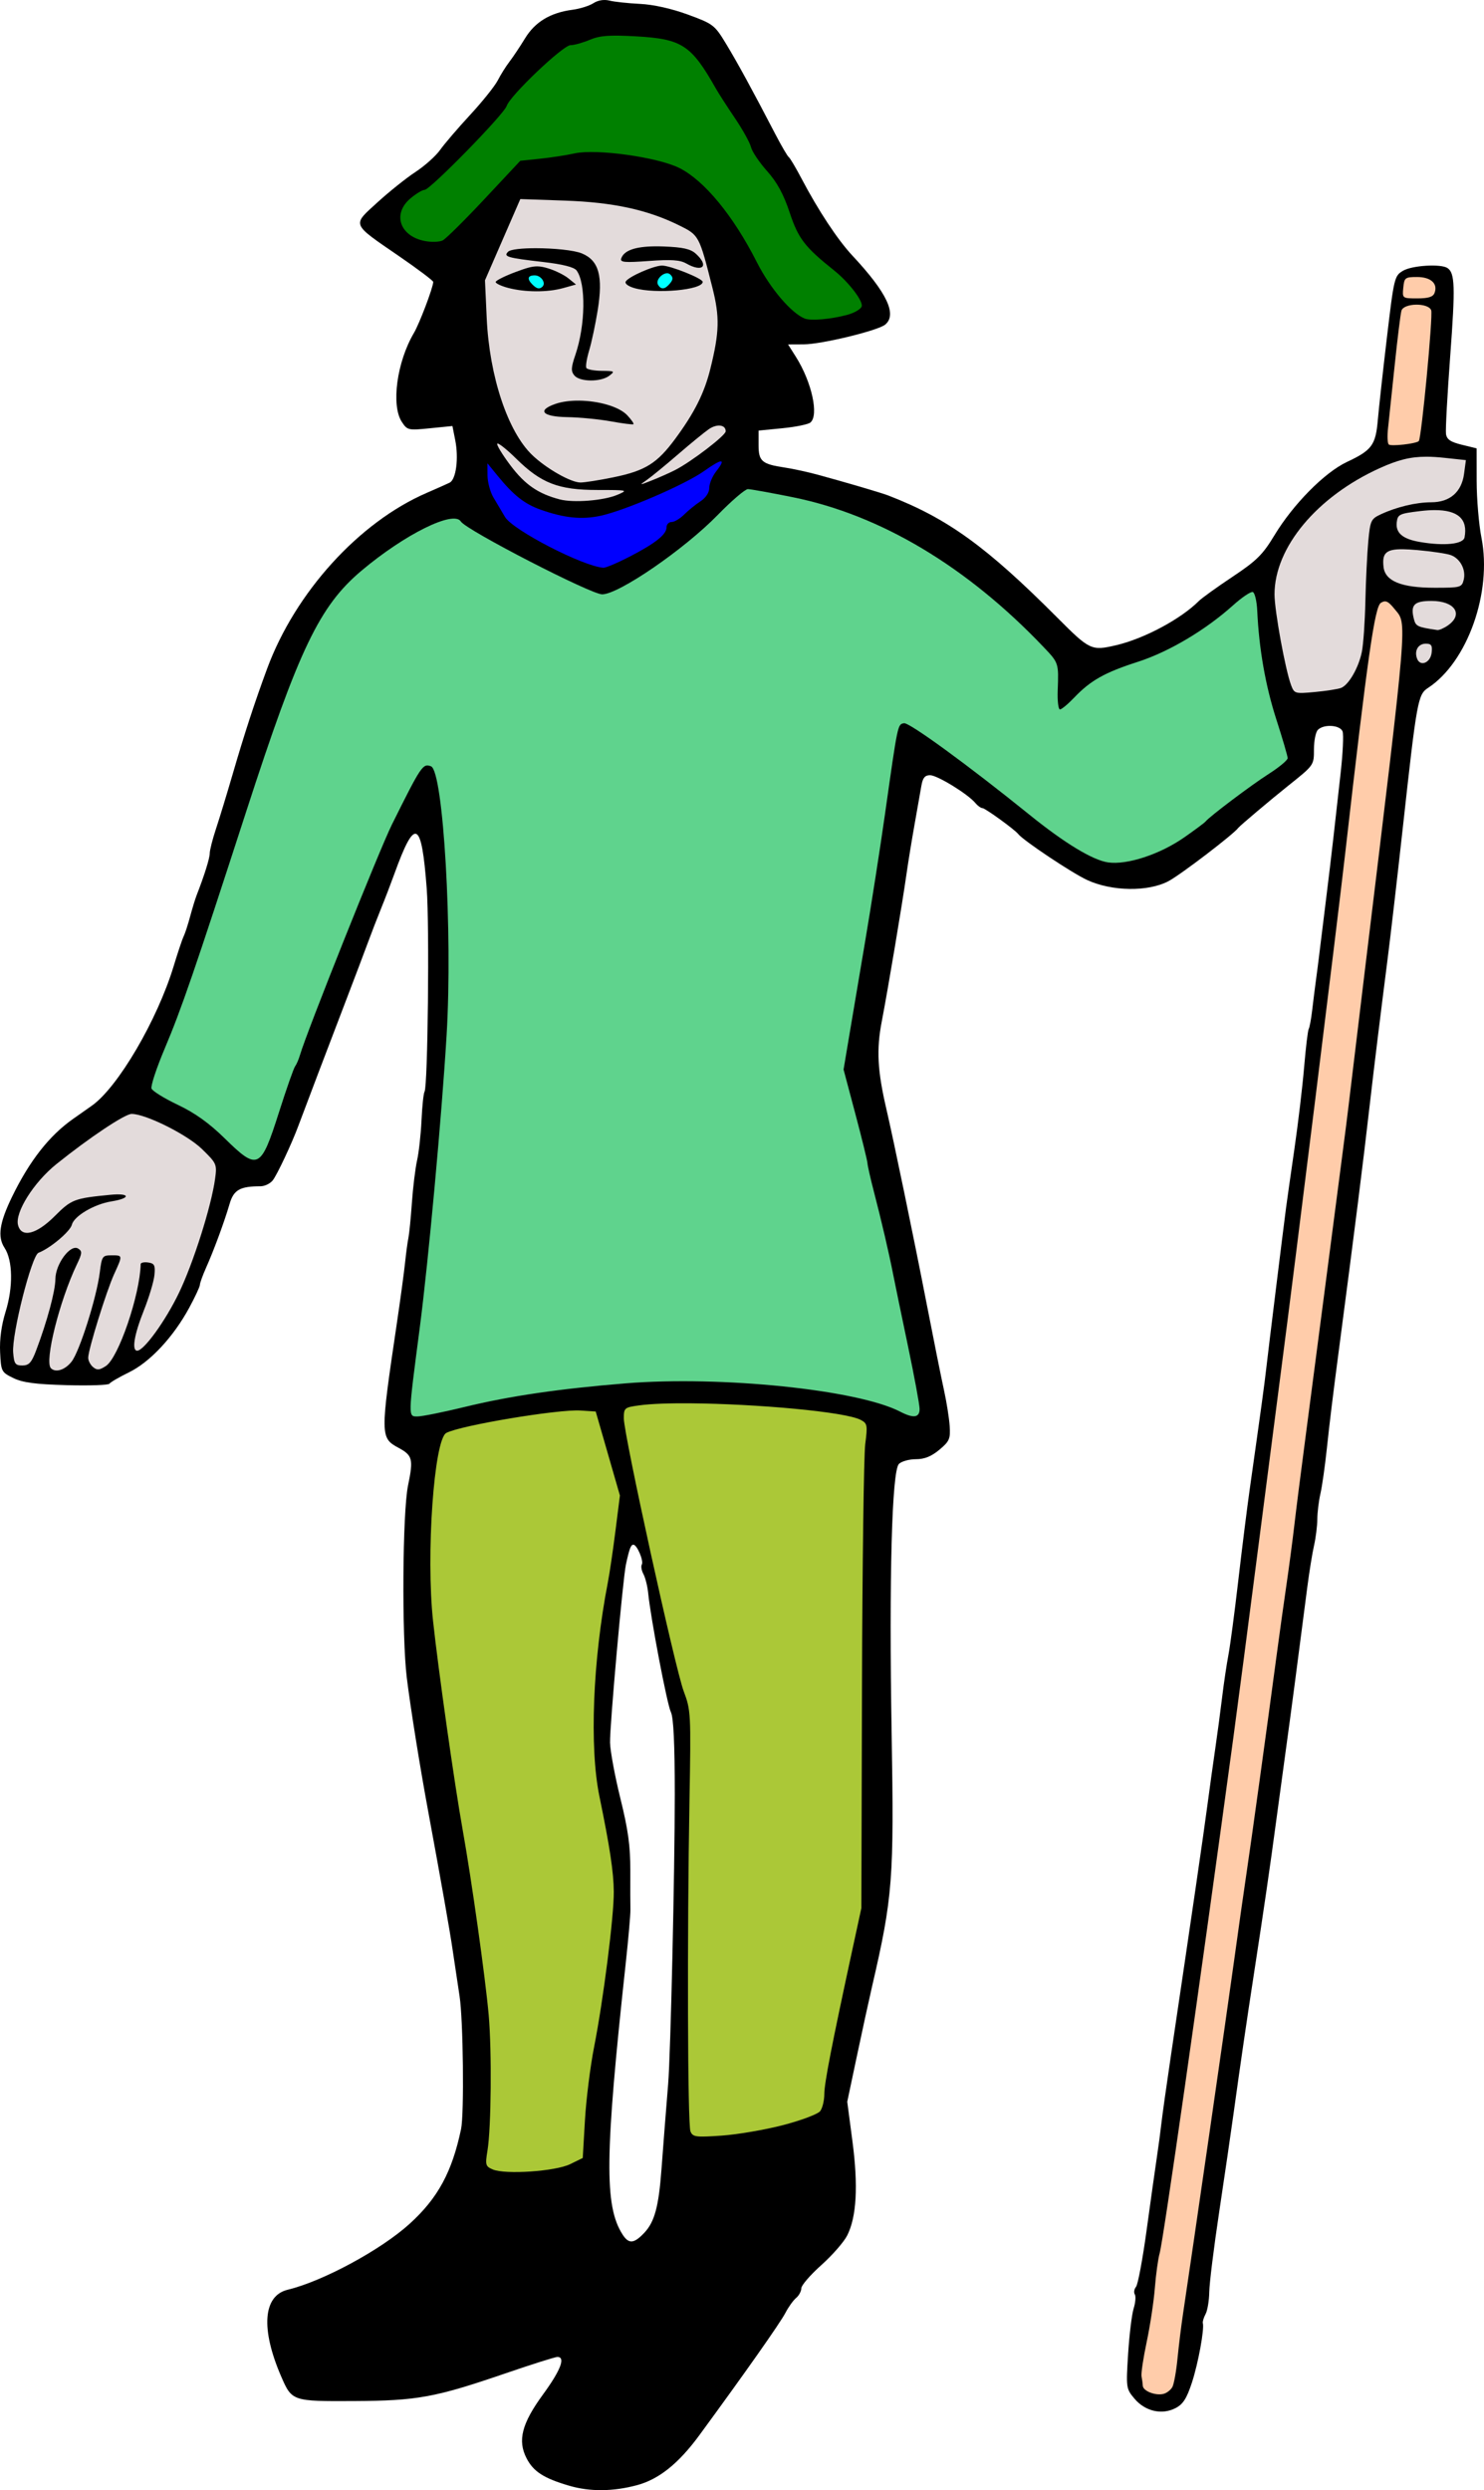 <?xml version="1.0" encoding="UTF-8" standalone="no"?>
<!-- Created with Inkscape (http://www.inkscape.org/) -->

<svg
   version="1.1"
   id="svg1"
   width="602.098"
   height="1009.662"
   viewBox="0 0 602.098 1009.662"
   sodipodi:docname="man18b.svg"
   inkscape:version="1.3.2 (091e20ef0f, 2023-11-25)"
   xmlns:inkscape="http://www.inkscape.org/namespaces/inkscape"
   xmlns:sodipodi="http://sodipodi.sourceforge.net/DTD/sodipodi-0.dtd"
   xmlns="http://www.w3.org/2000/svg"
   xmlns:svg="http://www.w3.org/2000/svg">
  <defs
     id="defs1" />
  <sodipodi:namedview
     id="namedview1"
     pagecolor="#ffffff"
     bordercolor="#000000"
     borderopacity="0.25"
     inkscape:showpageshadow="2"
     inkscape:pageopacity="0.0"
     inkscape:pagecheckerboard="0"
     inkscape:deskcolor="#d1d1d1"
     showgrid="false"
     inkscape:zoom="0.77205876"
     inkscape:cx="275.88574"
     inkscape:cy="498.01909"
     inkscape:window-width="1920"
     inkscape:window-height="1011"
     inkscape:window-x="0"
     inkscape:window-y="0"
     inkscape:window-maximized="1"
     inkscape:current-layer="layer1" />
  <g
     inkscape:groupmode="layer"
     id="layer1"
     inkscape:label="Layer 1"
     transform="translate(-73.564,-23.015)">
    <path
       id="path1"
       style="fill:#000000"
       d="M 317.466 23.122 C 316.343 23.301 315.265 23.703 314.324 24.313 C 312.679 25.38 308.868 26.577 305.855 26.973 C 296.854 28.159 290.669 31.882 286.584 38.571 C 284.536 41.924 281.705 46.168 280.291 48.001 C 278.877 49.834 276.738 53.24 275.541 55.571 C 274.343 57.902 269.299 64.202 264.33 69.571 C 259.361 74.94 253.87 81.345 252.127 83.804 C 250.384 86.262 245.891 90.28 242.144 92.733 C 238.398 95.186 231.443 100.744 226.687 105.083 C 216.345 114.519 215.911 113.451 235.56 126.948 C 243.135 132.152 249.334 136.823 249.334 137.329 C 249.334 139.477 243.777 154.159 241.509 158.003 C 234.587 169.735 232.183 187.345 236.588 194.067 C 238.817 197.47 239.179 197.552 248.009 196.665 L 257.127 195.751 L 258.273 201.542 C 259.727 208.885 258.597 217.422 256 218.708 C 254.9 219.253 250.721 221.115 246.714 222.849 C 219.208 234.745 193.361 263.208 181.914 294.206 C 176.856 307.902 172.777 320.377 168.033 336.667 C 165.684 344.734 162.616 354.785 161.214 359.005 C 159.813 363.224 158.668 367.704 158.668 368.96 C 158.668 370.974 156.499 377.911 153.343 386.001 C 152.771 387.468 151.577 391.367 150.689 394.667 C 149.801 397.967 148.624 401.567 148.076 402.667 C 147.528 403.767 145.715 409.167 144.048 414.667 C 137.401 436.601 121.416 463.864 110.824 471.333 C 108.744 472.8 105.333 475.2 103.244 476.667 C 93.586 483.448 85.593 493.625 78.505 508.165 C 73.32 518.803 72.475 524.491 75.412 528.973 C 78.768 534.096 78.942 544.885 75.83 554.886 C 74.136 560.326 73.358 566.08 73.611 571.298 C 73.989 579.111 74.137 579.4 78.964 581.759 C 82.751 583.609 87.891 584.294 100.625 584.643 C 109.807 584.895 117.61 584.63 117.966 584.054 C 118.323 583.477 121.907 581.394 125.931 579.425 C 134.439 575.262 143.903 565.117 150.334 553.265 C 152.717 548.872 154.668 544.684 154.668 543.958 C 154.668 543.232 155.804 540.094 157.193 536.985 C 160.352 529.917 164.604 518.384 166.722 511.134 C 168.383 505.452 170.939 504.001 179.293 504.001 C 180.921 504.001 183.12 502.95 184.179 501.667 C 185.893 499.592 192.05 486.495 194.679 479.333 C 196.362 474.749 208.039 444.036 214.195 428.001 C 217.432 419.568 221.295 409.366 222.779 405.333 C 224.263 401.3 226.699 395 228.195 391.333 C 229.691 387.666 232.11 381.366 233.57 377.333 C 241.955 354.174 244.592 355.379 246.697 383.333 C 247.839 398.499 247.142 463.485 245.814 465.634 C 245.401 466.302 244.848 471.515 244.584 477.218 C 244.32 482.921 243.514 490.229 242.793 493.46 C 242.071 496.69 241.121 504.434 240.681 510.667 C 240.242 516.9 239.605 523.317 239.267 524.927 C 238.929 526.536 238.322 531.036 237.918 534.927 C 237.514 538.817 235.981 550.101 234.511 560.001 C 227.826 605.039 227.84 606.058 235.213 610.028 C 240.964 613.126 241.335 614.581 239.113 625.333 C 236.865 636.212 236.545 686.515 238.617 703.333 C 240.091 715.295 243.874 738.95 247.148 756.667 C 252.779 787.139 256.07 805.78 257.265 814.001 C 258.012 819.134 259.25 827.384 260.017 832.335 C 261.505 841.933 261.937 880.065 260.629 886.278 C 256.957 903.715 251.216 914.282 239.771 924.667 C 228.114 935.245 204.638 947.936 190.302 951.409 C 180.271 953.84 179.274 967.308 187.689 986.686 C 192 996.613 192.205 996.681 217.205 996.552 C 242.914 996.418 250.039 995.115 278.707 985.3 C 289.362 981.651 298.812 978.667 299.707 978.667 C 303.127 978.667 301.057 984.045 293.824 993.95 C 285.253 1005.687 283.49 1012.567 287.213 1019.766 C 289.995 1025.147 294.158 1027.829 304.425 1030.858 C 312.863 1033.348 322.224 1033.28 332.021 1030.655 C 340.886 1028.28 348.897 1021.864 357.298 1010.415 C 375.733 985.293 390.133 964.838 392.224 960.802 C 393.448 958.44 395.398 955.719 396.558 954.757 C 397.718 953.794 398.669 952.03 398.673 950.837 C 398.677 949.643 402.312 945.425 406.75 941.464 C 411.188 937.503 415.92 932.102 417.267 929.462 C 421.099 921.95 421.81 909.386 419.427 891.265 L 417.314 875.194 L 421.244 856.597 C 423.405 846.368 426.146 833.8 427.336 828.667 C 435.789 792.179 436.339 785.073 435.32 725.505 C 434.245 662.723 435.42 619.438 438.275 616.583 C 439.329 615.529 442.421 614.667 445.146 614.667 C 448.647 614.667 451.444 613.545 454.679 610.845 C 458.788 607.414 459.218 606.421 458.869 601.177 C 458.654 597.962 457.617 591.434 456.564 586.667 C 455.511 581.9 452.258 565.7 449.336 550.667 C 444.405 525.309 436.082 485.11 433.187 472.667 C 429.565 457.102 429.115 448.607 431.306 437.235 C 433.82 424.19 439.572 389.917 441.361 377.333 C 442.038 372.566 443.505 363.566 444.619 357.333 C 445.732 351.1 446.976 344.05 447.382 341.667 C 447.942 338.387 448.801 337.333 450.922 337.333 C 453.832 337.333 466.247 344.948 469.265 348.585 C 470.216 349.73 471.515 350.667 472.152 350.667 C 473.243 350.667 485.228 359.339 486.668 361.171 C 488.771 363.847 508.45 376.964 514.668 379.835 C 524.703 384.469 539.395 384.669 547.666 380.284 C 552.629 377.652 574.197 361.185 576 358.651 C 576.56 357.863 589.147 347.245 596 341.78 C 606.748 333.207 606.668 333.323 606.668 326.815 C 606.668 323.36 607.387 319.812 608.267 318.932 C 610.682 316.518 617.269 316.948 618.281 319.585 C 618.756 320.823 618.396 328.473 617.48 336.585 C 616.565 344.696 615.285 356.134 614.634 362.001 C 613.984 367.868 612.478 380.468 611.289 390.001 C 610.099 399.534 608.951 408.834 608.74 410.667 C 608.528 412.5 607.988 416.701 607.539 420.001 C 607.089 423.301 606.377 428.957 605.957 432.573 C 605.537 436.189 604.903 439.617 604.548 440.19 C 604.194 440.763 603.359 447.705 602.691 455.616 C 602.024 463.527 600.26 478.4 598.771 488.667 C 597.282 498.934 595.746 509.734 595.359 512.667 C 594.197 521.473 588.109 570.834 587.3 578.001 C 586.589 584.31 585.225 594.263 580.634 626.667 C 579.543 634.367 577.436 651.168 575.953 664.001 C 574.469 676.834 572.678 690.334 571.972 694.001 C 571.266 697.668 570.107 705.466 569.396 711.333 C 568.685 717.2 567.44 726.501 566.63 732.001 C 565.821 737.501 564.361 748 563.386 755.333 C 561.77 767.495 557.501 796.777 548.705 856.001 C 546.908 868.101 545.135 880.701 544.767 884.001 C 544.399 887.301 543.555 893.601 542.89 898.001 C 542.226 902.401 540.374 915.575 538.775 927.276 C 537.176 938.978 535.246 949.301 534.486 950.218 C 533.726 951.134 533.498 952.522 533.98 953.302 C 534.462 954.081 534.252 956.657 533.511 959.026 C 532.771 961.395 531.764 969.662 531.275 977.397 C 530.402 991.198 530.449 991.538 533.851 995.581 C 538.17 1000.714 544.971 1002.278 550.511 999.413 C 553.556 997.838 555.042 995.52 557.168 989.026 C 559.707 981.267 562.257 967.377 561.588 964.946 C 561.428 964.366 561.927 962.715 562.697 961.276 C 563.467 959.837 564.14 955.812 564.193 952.331 C 564.246 948.849 566.051 934.301 568.203 920.001 C 570.355 905.701 572.984 887.701 574.047 880.001 C 576.812 859.949 579.453 841.876 582.519 822.001 C 586.283 797.602 588.988 779.023 591.257 762.001 C 592.333 753.934 594.169 740.434 595.338 732.001 C 597.275 718.013 600.098 696.6 603.953 666.667 C 604.755 660.434 605.995 652.775 606.707 649.647 C 607.418 646.52 608.015 641.721 608.033 638.981 C 608.051 636.242 608.617 631.6 609.291 628.667 C 609.965 625.734 611.122 617.634 611.863 610.667 C 613.033 599.655 614.32 589.116 616.748 570.667 C 623.255 521.222 626.592 494.721 629.339 470.667 C 630.969 456.403 633.845 432.952 636.564 411.733 C 637.72 402.713 640.487 378.834 642.713 358.667 C 648.443 306.739 648.823 304.641 653.013 301.895 C 668.939 291.46 679.011 263.131 674.636 241.077 C 673.573 235.718 672.695 225.366 672.685 218.073 L 672.668 204.813 L 666.668 203.349 C 662.071 202.226 660.567 201.199 660.242 198.954 C 660.008 197.343 660.783 183.066 661.963 167.229 C 664.053 139.157 663.877 133.7 660.82 131.686 C 658.128 129.913 646.481 130.626 642.822 132.788 C 639.325 134.854 639.156 135.548 636.279 159.788 C 634.655 173.472 632.991 188.561 632.58 193.321 C 631.701 203.501 630.172 205.571 620.033 210.329 C 610.973 214.58 598.237 227.471 590.588 240.132 C 585.876 247.93 583.398 250.375 573.615 256.884 C 567.315 261.076 561.167 265.499 559.953 266.714 C 552.636 274.03 537.75 281.979 526.404 284.626 C 516.376 286.965 515.729 286.663 502.56 273.462 C 473.769 244.601 458.03 233.232 434 223.934 C 431.138 222.827 417.267 218.741 405.334 215.491 C 401.3 214.393 395.3 213.089 392 212.593 C 382.644 211.186 381.334 210.058 381.334 203.421 L 381.334 197.604 L 391 196.653 C 396.316 196.131 401.417 195.096 402.334 194.354 C 405.895 191.473 402.929 177.92 396.515 167.761 L 393.3 162.667 L 399.65 162.64 C 406.906 162.609 429.768 157.072 432.707 154.634 C 437.634 150.544 433.398 141.629 419.414 126.667 C 413.439 120.274 405.573 108.372 398.742 95.38 C 396.441 91.005 394.12 87.104 393.582 86.712 C 393.044 86.32 390.577 82.1 388.099 77.333 C 378.827 59.494 372.788 48.435 368.13 40.757 C 363.507 33.134 362.947 32.705 352.668 28.936 C 346.034 26.504 338.683 24.863 333.226 24.595 C 328.4 24.358 322.845 23.761 320.882 23.268 C 319.759 22.987 318.59 22.943 317.466 23.122 z M 330.543 649.333 C 332.029 649.333 334.837 655.977 333.955 657.405 C 333.545 658.068 333.847 659.803 334.627 661.259 C 335.406 662.715 336.27 666.178 336.547 668.954 C 337.568 679.218 344.225 714.105 345.754 717.198 C 346.83 719.378 347.334 729.994 347.334 750.532 C 347.334 782.401 345.659 855.635 344.648 868.001 C 343.685 879.777 342.845 890.533 341.937 902.667 C 340.808 917.761 339.132 923.929 334.968 928.333 C 330.759 932.784 328.667 932.944 326.14 929.001 C 318.719 917.419 318.954 897.139 327.408 819.333 C 328.523 809.066 329.394 799.166 329.343 797.333 C 329.293 795.5 329.273 788.3 329.298 781.333 C 329.334 771.585 328.408 764.886 325.283 752.255 C 323.049 743.228 321.155 733.026 321.074 729.587 C 320.919 723.045 326.27 663.116 327.525 657.333 C 328.91 650.95 329.52 649.333 330.543 649.333 z " />
    <path
       id="path2"
       style="fill:#abc837"
       d="M 353.966 592.009 C 345.273 591.932 337.735 592.179 332.853 592.848 C 326.902 593.664 326.668 593.865 326.668 598.138 C 326.668 604.728 347.514 699.629 350.972 708.784 C 353.853 716.409 353.929 717.841 353.308 752.667 C 352.324 807.913 352.545 884.372 353.699 887.196 C 354.639 889.498 355.778 889.651 366.367 888.925 C 372.765 888.485 384 886.562 391.334 884.651 C 398.667 882.74 405.417 880.198 406.334 879.001 C 407.25 877.804 408.005 874.689 408.011 872.079 C 408.022 867.61 411.042 852.082 419.435 813.333 L 423.045 796.667 L 423.3 706.667 C 423.441 657.167 424.036 612.979 424.621 608.473 C 425.603 600.912 425.464 600.165 422.843 598.763 C 416.517 595.377 380.046 592.238 353.966 592.009 z M 309.064 594.931 C 300.039 594.345 260.322 600.973 254.642 604.013 C 249.651 606.684 246.361 653.342 249.265 680.274 C 251.424 700.293 257.96 746.387 261.232 764.667 C 264.903 785.174 270.497 824.909 271.838 840.001 C 273.14 854.665 272.863 885.783 271.349 894.977 C 270.386 900.828 270.541 901.387 273.488 902.647 C 278.541 904.809 298.898 903.422 304.863 900.509 L 310 898.001 L 310.892 882.667 C 311.383 874.234 313.05 860.899 314.599 853.034 C 318.368 833.9 322.681 799.906 322.595 790.001 C 322.527 782.065 320.986 771.864 316.759 751.333 C 312.676 731.498 314.07 696.176 320.177 664.667 C 320.888 661 322.282 651.564 323.275 643.696 L 325.08 629.391 L 320.172 612.362 L 315.263 595.333 L 309.064 594.931 z " />
    <path
       style="fill:#5fd38d"
       d="m 262.138,593.473 c 18.15,-4.417 38.383,-7.382 65.195,-9.554 38.793,-3.143 94.207,2.558 111.429,11.464 5.442,2.814 7.904,2.472 7.904,-1.096 0,-1.676 -2.137,-13.226 -4.748,-25.667 -2.612,-12.441 -5.275,-25.32 -5.919,-28.62 -1.679,-8.603 -4.789,-21.979 -7.774,-33.428 -1.42,-5.448 -2.638,-10.805 -2.706,-11.905 -0.068,-1.1 -2.277,-10.1 -4.91,-20 l -4.786,-18 2.012,-12 c 1.107,-6.6 4.093,-24.3 6.637,-39.333 2.544,-15.033 6.199,-38.433 8.123,-52 5.276,-37.201 5.146,-36.58 7.739,-37.08 2.122,-0.409 26.212,17.153 51,37.179 14.142,11.425 25.555,18.34 31.771,19.249 7.715,1.129 21.077,-3.256 30.97,-10.162 4.359,-3.043 8.225,-5.919 8.592,-6.392 1.538,-1.981 18.579,-14.813 25.667,-19.327 C 592.55,334.115 596,331.244 596,330.419 c 0,-0.824 -2.06,-7.87 -4.577,-15.656 -4.396,-13.597 -7.045,-28.627 -7.756,-43.992 -0.184,-3.976 -0.996,-7.446 -1.806,-7.713 -0.809,-0.266 -4.409,2.154 -8,5.378 -11.222,10.076 -26.109,18.899 -38.722,22.949 -13.341,4.285 -19.104,7.525 -25.735,14.469 -2.527,2.647 -5.132,4.812 -5.789,4.812 -0.657,0 -1.068,-3.45 -0.913,-7.667 0.413,-11.233 0.44,-11.151 -5.767,-17.667 -31.028,-32.574 -66.056,-53.495 -101.628,-60.697 -8.971,-1.816 -17.212,-3.303 -18.312,-3.303 -1.101,0 -6.603,4.715 -12.227,10.477 -13.634,13.969 -40.179,32.19 -46.895,32.19 -4.574,0 -55.192,-26.073 -57.328,-29.529 -2.891,-4.677 -22.71,5.122 -40.31,19.93 -17.061,14.354 -25.396,31.752 -46.759,97.599 -20.997,64.718 -26.261,80.013 -33.125,96.261 -3.314,7.844 -5.703,15.101 -5.309,16.128 0.394,1.027 5.202,3.997 10.685,6.601 6.931,3.292 12.705,7.417 18.948,13.539 13.524,13.261 14.671,12.711 22.096,-10.587 3.028,-9.502 5.97,-17.876 6.537,-18.609 0.567,-0.733 1.469,-2.833 2.004,-4.667 2.706,-9.273 32.225,-83.207 37.264,-93.333 11.902,-23.919 12.546,-24.877 15.855,-23.608 5.012,1.923 8.824,67.497 6.333,108.941 -1.976,32.873 -7.38,91.75 -10.892,118.667 -4.797,36.764 -4.777,36 -0.92,36 1.828,0 10.461,-1.737 19.185,-3.86 z"
       id="path3" />
    <path
       id="path4"
       style="display:inline;fill:#e3dbdb"
       d="M 284.668 103.733 L 277.5 120.2 L 270.332 136.667 L 271.035 152.001 C 272.117 175.63 279.602 198.099 289.548 207.575 C 295.272 213.028 305.139 218.631 309.056 218.651 C 310.737 218.66 316.738 217.717 322.39 216.556 C 335.428 213.877 340.178 210.911 347.629 200.798 C 355.368 190.293 359.331 182.38 361.767 172.571 C 365.454 157.728 365.614 151.548 362.619 139.712 C 357.248 118.488 357.19 118.382 349.152 114.415 C 336.231 108.038 322.376 105.039 302.668 104.356 L 284.668 103.733 z M 339.187 122.899 C 340.339 122.886 341.566 122.904 342.865 122.954 C 350.636 123.249 353.729 123.945 355.865 125.878 C 361.375 130.864 358.677 133.635 352 129.849 C 349.452 128.403 345.878 128.163 336.828 128.831 C 327.046 129.553 325.094 129.383 325.599 127.852 C 326.665 124.624 331.125 122.992 339.187 122.899 z M 290.961 123.653 C 298.054 123.657 306.42 124.418 309.689 125.784 C 316.556 128.653 318.298 134.96 316.058 148.843 C 315.145 154.507 313.585 161.837 312.593 165.132 C 311.602 168.426 311.098 171.619 311.474 172.227 C 311.85 172.836 314.672 173.353 317.746 173.376 C 322.949 173.415 323.156 173.553 320.746 175.376 C 317.311 177.974 308.795 177.897 306.597 175.249 C 305.172 173.531 305.243 172.066 307.002 166.915 C 311.116 154.867 311.361 137.93 307.498 132.679 C 306.508 131.334 301.924 130.171 294 129.253 C 279.293 127.55 277.712 127.087 279.716 125.083 C 280.697 124.103 285.444 123.65 290.961 123.653 z M 342.156 130.696 C 345.488 130.662 358.668 135.932 358.668 137.3 C 358.668 140.589 339.615 142.327 330.953 139.829 C 328.395 139.091 326.938 137.974 327.451 137.143 C 328.683 135.15 338.761 130.731 342.156 130.696 z M 291.654 131.02 C 292.985 131.042 294.277 131.326 295.943 131.825 C 298.765 132.671 302.467 134.491 304.17 135.87 L 307.265 138.376 L 301.966 139.847 C 295.639 141.603 286.544 141.556 279.668 139.729 C 276.918 138.999 274.668 137.935 274.668 137.364 C 274.668 136.793 278.298 134.966 282.738 133.306 C 287.104 131.673 289.435 130.983 291.654 131.02 z M 308.539 185.46 C 316.306 185.54 324.698 187.818 328.066 191.403 C 329.746 193.192 330.869 194.826 330.56 195.034 C 330.252 195.242 326.1 194.71 321.334 193.85 C 316.567 192.991 308.618 192.223 303.668 192.143 C 293.621 191.983 291.323 189.427 298.865 186.798 C 301.606 185.842 305.008 185.423 308.539 185.46 z M 365.32 195.559 C 364.101 195.554 362.609 196.03 361.154 197.026 C 359.42 198.213 353.787 202.817 348.638 207.259 C 343.49 211.7 337.79 216.367 335.972 217.63 C 332.799 219.834 332.88 219.841 338 217.815 C 340.933 216.654 345.134 214.792 347.334 213.677 C 353.982 210.306 368 199.595 368 197.886 C 368 196.37 366.887 195.567 365.32 195.559 z M 275.439 202.854 C 275.39 202.856 275.353 202.87 275.328 202.895 C 274.922 203.301 277.306 207.246 280.627 211.663 C 286.513 219.494 291.894 223.211 300.668 225.505 C 306.266 226.968 318.447 226.006 324 223.661 C 328.563 221.734 328.383 221.69 315.914 221.684 C 300.189 221.677 293.123 218.953 283.033 209.016 C 279.44 205.479 276.169 202.836 275.439 202.854 z M 652.324 208.196 C 645.748 208.187 640.626 209.536 633.396 212.809 C 607.866 224.369 590.668 244.983 590.668 264.024 C 590.668 270.626 595.08 294.741 597.41 300.868 C 598.703 304.27 599.002 304.354 607.056 303.602 C 611.627 303.176 616.396 302.431 617.656 301.948 C 620.762 300.756 624.772 293.818 626.103 287.333 C 626.705 284.4 627.352 275.1 627.541 266.667 C 627.729 258.234 628.26 247.327 628.718 242.432 C 629.502 234.072 629.809 233.415 633.777 231.561 C 640.212 228.556 648.06 226.683 654.259 226.675 C 661.816 226.665 666.58 222.531 667.574 215.122 L 668.318 209.579 L 659.515 208.638 C 656.868 208.354 654.516 208.199 652.324 208.196 z M 655.646 229.843 C 653.889 229.845 651.945 229.977 649.814 230.233 C 641.304 231.257 640.638 231.573 640.265 234.78 C 639.758 239.145 642.659 241.585 649.783 242.788 C 659.636 244.452 667.249 243.651 667.773 240.895 C 669.176 233.511 665.135 229.827 655.646 229.843 z M 642.773 245.708 C 635.723 245.624 634.275 247.438 634.904 252.919 C 635.562 258.655 642.152 261.328 655.642 261.331 C 666.124 261.333 666.652 261.189 667.422 258.124 C 668.429 254.108 666.077 249.549 662.252 248.1 C 660.646 247.493 654.501 246.568 648.593 246.048 C 646.326 245.848 644.4 245.727 642.773 245.708 z M 654.359 266.667 C 647.329 266.667 645.77 268.244 647.193 273.915 C 647.961 276.975 648.612 277.288 656.703 278.468 C 657.456 278.578 659.407 277.732 661.037 276.591 C 667.453 272.097 663.799 266.667 654.359 266.667 z M 652.047 284.001 C 648.944 284.001 647.282 286.874 648.519 290.099 C 649.812 293.468 653.948 291.756 654.422 287.655 C 654.763 284.698 654.309 284.001 652.047 284.001 z M 126.968 474.667 C 124.233 474.667 109.82 484.275 96.441 495.018 C 87.246 502.402 79.546 514.64 80.88 519.745 C 82.266 525.045 88.313 523.561 95.785 516.089 C 102.562 509.311 103.69 508.88 118.377 507.462 C 126.453 506.682 126.762 508.859 118.757 510.14 C 111.781 511.255 103.6 516.079 102.724 519.593 C 102.04 522.339 93.866 529.206 89.183 530.968 C 86.425 532.005 78.299 563.995 78.906 571.425 C 79.279 575.992 79.757 576.667 82.623 576.667 C 85.294 576.667 86.339 575.54 88.189 570.667 C 92.66 558.892 96.001 546.533 96.037 541.64 C 96.081 535.459 102.181 527.301 105.285 529.27 C 106.974 530.342 106.907 531.193 104.798 535.589 C 97.716 550.354 91.519 575.075 94.222 577.778 C 96.145 579.701 99.941 578.496 102.597 575.118 C 105.846 570.988 112.758 549.165 114.037 539.001 C 114.871 532.364 115.119 532.001 118.793 532.001 C 123.417 532.001 123.397 531.875 119.873 539.612 C 116.717 546.538 109.372 570.194 109.349 573.503 C 109.341 574.696 110.229 576.417 111.326 577.327 C 112.929 578.658 113.945 578.572 116.519 576.886 C 121.647 573.526 130.333 548.117 130.64 535.573 C 130.655 534.972 132.018 534.673 133.668 534.907 C 136.23 535.271 136.602 536.015 136.222 540.001 C 135.978 542.568 134.027 549.062 131.888 554.434 C 127.987 564.232 126.934 570.667 129.23 570.667 C 131.951 570.667 140.654 558.645 146.123 547.333 C 151.981 535.216 159.301 512.144 160.834 500.962 C 161.64 495.08 161.472 494.702 155.509 488.907 C 149.467 483.035 132.696 474.667 126.968 474.667 z " />
    <path
       style="fill:#0000ff"
       d="M 329.033,248.702 C 339.543,243.273 344,239.725 344,236.786 c 0,-1.166 0.927,-2.12 2.061,-2.12 1.133,0 3.412,-1.352 5.064,-3.004 1.652,-1.652 4.625,-4.066 6.606,-5.364 2.217,-1.453 3.602,-3.561 3.602,-5.483 0,-1.718 1.268,-4.735 2.819,-6.706 4.179,-5.312 2.454,-5.348 -4.925,-0.101 -7.666,5.451 -32.177,16.032 -42.039,18.147 -7.585,1.627 -14.664,0.911 -24.174,-2.443 -6.635,-2.34 -11.042,-5.815 -17.681,-13.941 l -4,-4.896 0.026,4.896 c 0.014,2.693 1.082,6.696 2.374,8.896 1.291,2.2 3.422,5.788 4.734,7.973 3.218,5.358 31.586,19.986 39.899,20.574 0.935,0.066 5.735,-1.964 10.667,-4.511 z"
       id="path5" />
    <path
       id="path6"
       style="fill:#00ffff"
       d="M 344.246 133.815 C 342.157 133.798 339.426 136.658 340.588 138.538 C 341.835 140.557 343.369 140.368 345.38 137.944 C 346.679 136.379 346.717 135.517 345.535 134.335 C 345.177 133.977 344.728 133.819 344.246 133.815 z M 290.523 134.667 C 287.632 134.667 287.282 136.082 289.599 138.399 C 291.376 140.176 292.492 140.395 293.685 139.202 C 295.178 137.71 293.056 134.667 290.523 134.667 z " />
    <path
       style="fill:#008000"
       d="m 417.341,150.664 c 2.778,-0.748 5.394,-2.254 5.813,-3.346 0.788,-2.053 -5.15,-9.844 -11.155,-14.635 -11.907,-9.502 -14.518,-12.894 -18.021,-23.413 -2.514,-7.548 -5.121,-12.336 -9.201,-16.901 -3.131,-3.503 -6.064,-7.869 -6.517,-9.702 -0.453,-1.833 -3.397,-7.136 -6.542,-11.783 -3.145,-4.647 -6.623,-10.047 -7.728,-12 -9.988,-17.649 -13.736,-20.092 -32.425,-21.135 -10.805,-0.603 -14.616,-0.315 -18.729,1.414 -2.84,1.194 -6.353,2.171 -7.807,2.171 -3.04,0 -24.592,20.504 -25.888,24.63 -1.056,3.362 -31.073,34.037 -33.308,34.037 -0.897,0 -3.476,1.553 -5.732,3.452 -7.459,6.277 -4.35,15.38 5.911,17.305 2.656,0.498 5.88,0.382 7.165,-0.259 1.285,-0.641 8.896,-8.169 16.913,-16.73 l 14.576,-15.566 8,-0.828 c 4.4,-0.456 10.711,-1.427 14.024,-2.16 8.852,-1.956 33.742,1.524 42.555,5.95 10.113,5.079 21.883,19.39 31.393,38.169 5.323,10.511 13.843,20.553 19.362,22.822 2.475,1.018 10.629,0.316 17.341,-1.491 z"
       id="path7" />
    <path
       id="path8"
       style="fill:#ffccaa"
       d="M 648.521 135.333 C 643.643 135.333 643.309 135.592 642.916 139.667 C 642.499 143.988 642.516 144.001 648.625 144.001 C 653.066 144.001 654.981 143.401 655.588 141.819 C 657.045 138.022 654.116 135.333 648.521 135.333 z M 648.097 146.544 C 645.344 146.588 642.627 147.42 642.164 149.001 C 641.788 150.284 640.544 160.333 639.4 171.333 C 638.256 182.333 637.044 193.806 636.709 196.827 C 636.373 199.849 636.506 202.73 637.005 203.229 C 637.856 204.08 648.034 202.946 649.199 201.872 C 650.281 200.874 655.029 150.866 654.238 148.804 C 653.638 147.24 650.85 146.499 648.097 146.544 z M 635.134 266.882 C 634.726 266.953 634.301 267.147 633.816 267.442 C 631.334 268.956 628.422 289.383 619.388 368.667 C 615.954 398.809 599.157 534.244 593.427 578.001 C 591.987 589.001 587.76 621.7 584.033 650.667 C 580.306 679.634 575.79 714.133 573.998 727.333 C 559.925 830.969 545.552 931.458 544.056 936.667 C 543.425 938.867 542.554 945.167 542.121 950.667 C 541.688 956.167 540.2 966.007 538.814 972.534 C 537.429 979.061 536.483 985.361 536.713 986.534 C 536.942 987.707 537.176 989.436 537.232 990.376 C 537.36 992.516 542.434 994.477 545.66 993.634 C 546.994 993.285 548.603 992.025 549.238 990.833 C 549.873 989.641 550.804 984.466 551.306 979.333 C 551.809 974.2 552.808 966.1 553.527 961.333 C 557.201 936.973 571.196 840.275 574.08 819.333 C 575.897 806.133 578.24 789.634 579.285 782.667 C 581.196 769.925 587.662 723.17 591.457 694.667 C 592.579 686.234 594.379 673.334 595.455 666.001 C 596.531 658.668 598.001 647.566 598.722 641.333 C 599.443 635.1 601.502 618.9 603.298 605.333 C 605.095 591.766 608.704 564.167 611.318 544.001 C 613.932 523.834 616.98 500.434 618.091 492.001 C 619.202 483.568 620.384 474.266 620.718 471.333 C 621.052 468.4 624.016 443.8 627.304 416.667 C 645.041 270.296 644.541 276.335 639.416 270.001 C 637.425 267.542 636.36 266.667 635.134 266.882 z " />
  </g>
</svg>

